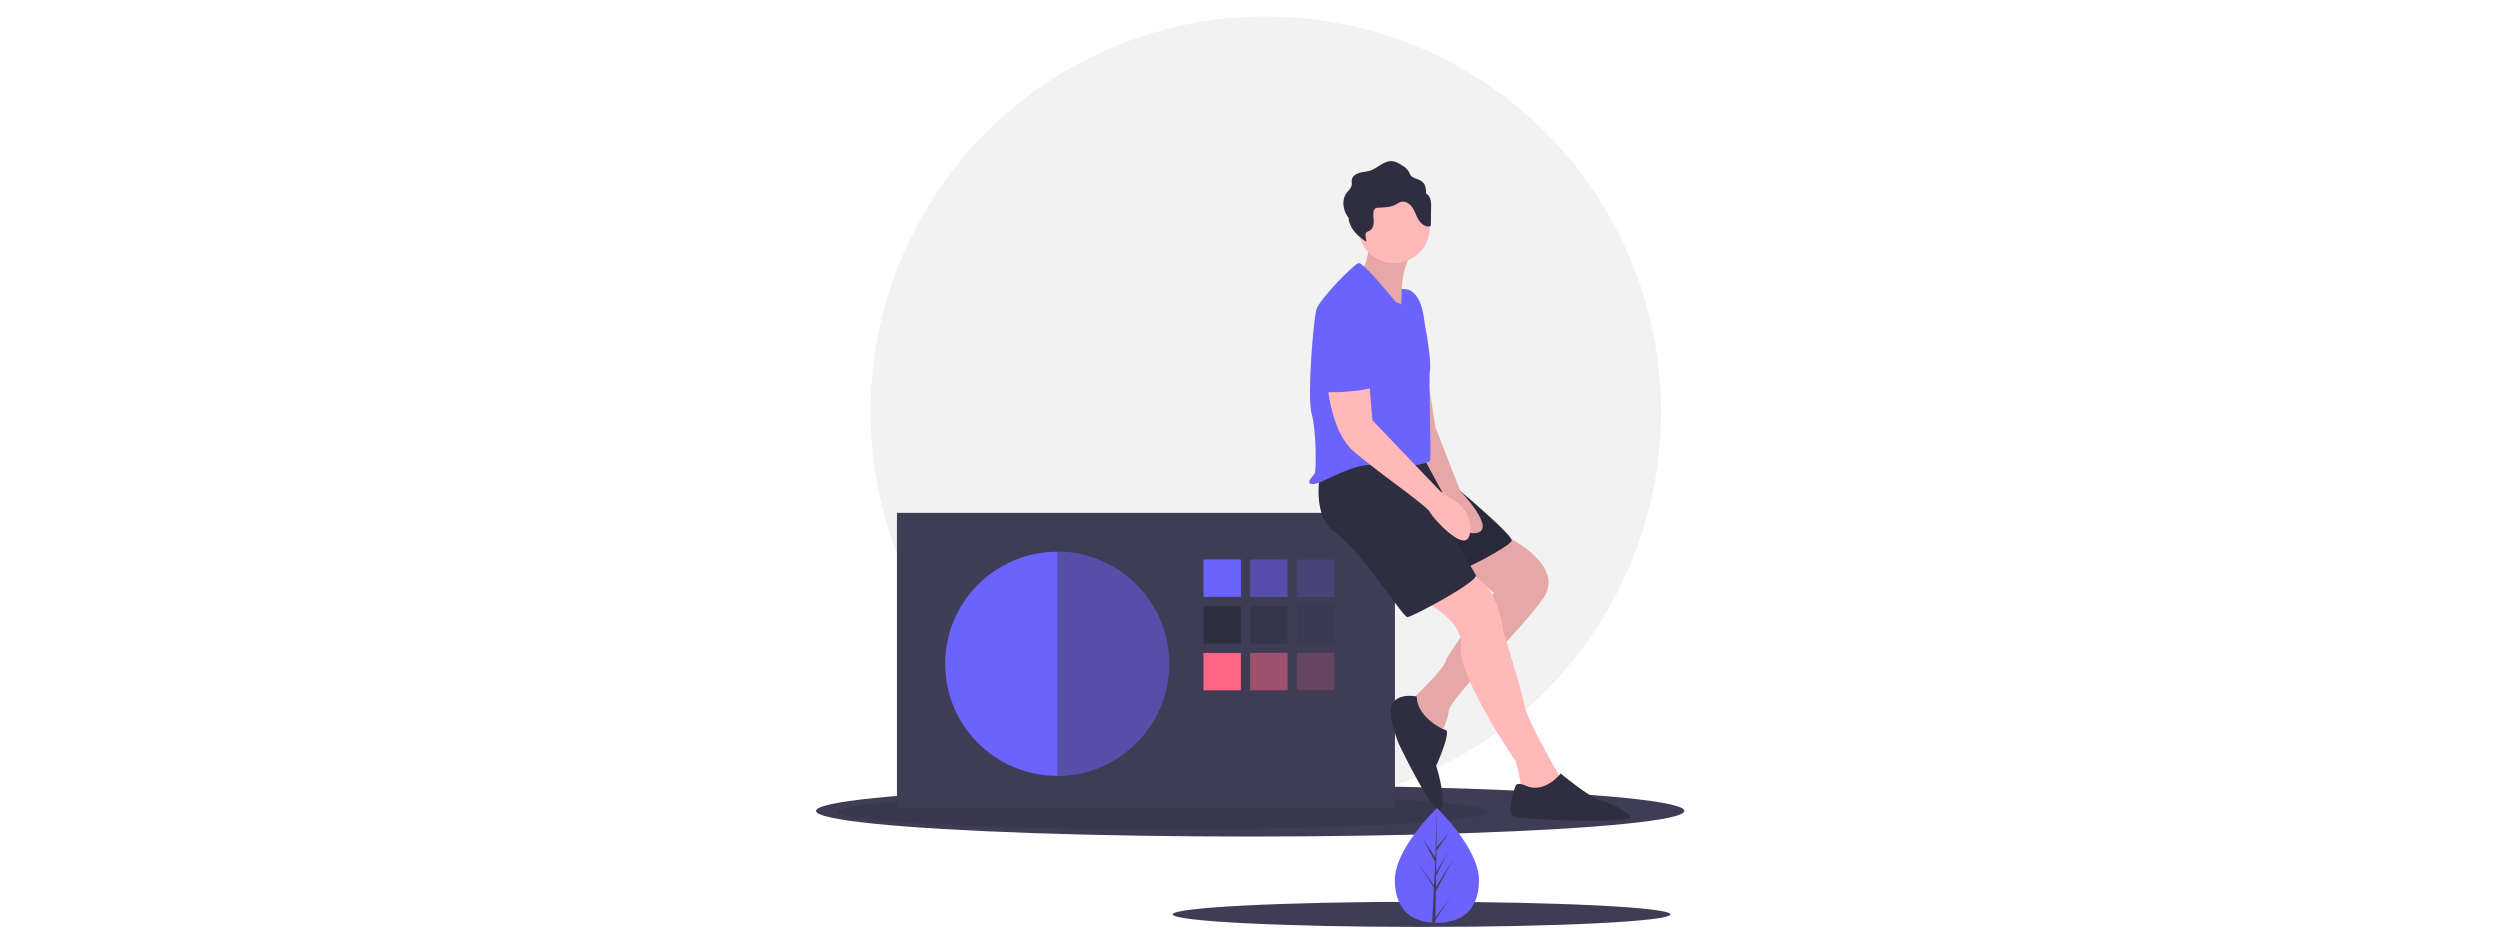 <?xml version="1.0" encoding="UTF-8" standalone="no"?>
<svg
   xmlns:dc="http://purl.org/dc/elements/1.1/"
   xmlns:cc="http://creativecommons.org/ns#"
   xmlns:rdf="http://www.w3.org/1999/02/22-rdf-syntax-ns#"
   xmlns:svg="http://www.w3.org/2000/svg"
   xmlns="http://www.w3.org/2000/svg"
   xmlns:xlink="http://www.w3.org/1999/xlink"
   xmlns:sodipodi="http://sodipodi.sourceforge.net/DTD/sodipodi-0.dtd"
   xmlns:inkscape="http://www.inkscape.org/namespaces/inkscape"
   id="ea878d0f-c60d-4637-874b-f3bcf7dfa137"
   data-name="Layer 1"
   width="1200"
   height="452.708"
   viewBox="0 0 1200 452.708"
   version="1.1"
   sodipodi:docname="img3.svg"
   inkscape:version="0.92.4 (5da689c313, 2019-01-14)">
  <defs
     id="defs113">
    <linearGradient
       id="bb74ba87-0e24-4c9d-a373-e17481b146a7"
       x1="345.7"
       y1="823.95"
       x2="345.7"
       y2="606.19"
       gradientTransform="translate(636.4)"
       gradientUnits="userSpaceOnUse">
      <stop
         offset="0"
         stop-color="gray"
         stop-opacity="0.25"
         id="stop2" />
      <stop
         offset="0.54"
         stop-color="gray"
         stop-opacity="0.12"
         id="stop4" />
      <stop
         offset="1"
         stop-color="gray"
         stop-opacity="0.1"
         id="stop6" />
    </linearGradient>
    <linearGradient
       id="9ace95f1-7a40-47d7-848c-20f8f7c52f52"
       x1="-254.27"
       y1="469.69"
       x2="-254.27"
       y2="232.12"
       gradientTransform="rotate(-2.2,1080.659,-27397.33)"
       xlink:href="#bb74ba87-0e24-4c9d-a373-e17481b146a7" />
  </defs>
  <sodipodi:namedview
     pagecolor="#ffffff"
     bordercolor="#666666"
     borderopacity="1"
     objecttolerance="10"
     gridtolerance="10"
     guidetolerance="10"
     inkscape:pageopacity="0"
     inkscape:pageshadow="2"
     inkscape:window-width="1600"
     inkscape:window-height="837"
     id="namedview111"
     showgrid="false"
     fit-margin-top="0"
     fit-margin-left="0"
     fit-margin-right="0"
     fit-margin-bottom="0"
     inkscape:zoom="0.30231408"
     inkscape:cx="361.09716"
     inkscape:cy="332.51329"
     inkscape:window-x="-8"
     inkscape:window-y="-8"
     inkscape:window-maximized="1"
     inkscape:current-layer="ea878d0f-c60d-4637-874b-f3bcf7dfa137" />
  <title
     id="title2">annotation</title>
  <g
     transform="matrix(0.747,0,0,0.747,-29.476,-77.283)"
     id="g192"
     style="stroke-width:1.339">
    <circle
       style="fill:#f2f2f2;stroke-width:1.339"
       id="circle4"
       r="254"
       cy="367.999"
       cx="852.806" />
    <ellipse
       style="fill:#3f3d56;stroke-width:1.339"
       id="ellipse14"
       ry="16.5"
       rx="279"
       cy="624.5"
       cx="842.806" />
    <ellipse
       style="opacity:0.1;stroke-width:1.339"
       id="ellipse16"
       ry="11.379"
       rx="209"
       cy="625.069"
       cx="786.806" />
    <ellipse
       style="fill:#3f3d56;stroke-width:1.339"
       id="ellipse22"
       ry="8.082"
       rx="159.879"
       cy="691"
       cx="952.927" />
    <rect
       style="fill:#3f3d56;stroke-width:1.339"
       id="rect24"
       height="190"
       width="320"
       y="433"
       x="615.806" />
    <circle
       style="fill:#6c63ff;stroke-width:1.339"
       id="circle26"
       r="72"
       cy="530"
       cx="718.806" />
    <rect
       style="fill:#6c63ff;stroke-width:1.339"
       id="rect28"
       height="24"
       width="24"
       y="463"
       x="812.806" />
    <rect
       style="opacity:0.5;fill:#6c63ff;stroke-width:1.339"
       id="rect30"
       height="24"
       width="24"
       y="463"
       x="842.806" />
    <rect
       style="opacity:0.2;fill:#6c63ff;stroke-width:1.339"
       id="rect32"
       height="24"
       width="24"
       y="463"
       x="872.806" />
    <rect
       style="fill:#2f2e41;stroke-width:1.339"
       id="rect34"
       height="24"
       width="24"
       y="493"
       x="812.806" />
    <rect
       style="opacity:0.5;fill:#2f2e41;stroke-width:1.339"
       id="rect36"
       height="24"
       width="24"
       y="493"
       x="842.806" />
    <rect
       style="opacity:0.2;fill:#2f2e41;stroke-width:1.339"
       id="rect38"
       height="24"
       width="24"
       y="493"
       x="872.806" />
    <rect
       style="fill:#ff6584;stroke-width:1.339"
       id="rect40"
       height="24"
       width="24"
       y="523"
       x="812.806" />
    <rect
       style="opacity:0.5;fill:#ff6584;stroke-width:1.339"
       id="rect42"
       height="24"
       width="24"
       y="523"
       x="842.806" />
    <rect
       style="opacity:0.2;fill:#ff6584;stroke-width:1.339"
       id="rect44"
       height="24"
       width="24"
       y="523"
       x="872.806" />
    <path
       style="opacity:0.5;fill:#3f3d56;stroke-width:1.339"
       inkscape:connector-curvature="0"
       id="path46-7"
       transform="translate(-39.097,-100.459)"
       d="m 757.903,558.459 v 144 c 39.765,0 74,-32.236 74,-72 0,-39.764 -34.236,-72 -74,-72 z" />
    <path
       style="fill:#ffb9b9;stroke-width:1.339"
       inkscape:connector-curvature="0"
       id="path48-7"
       transform="translate(-39.097,-100.459)"
       d="m 1043.403,546.959 c 0,0 42,19 27,41 -15,22 -60,64 -61,73 -1,9 -7,17 -7,17 0,0 -20,-21 -18,-23 2,-2 22,-21 23,-26 1,-5 31,-44 31,-44 l -27,-24 z" />
    <path
       style="opacity:0.1;stroke-width:1.339"
       inkscape:connector-curvature="0"
       id="path50-2"
       transform="translate(-39.097,-100.459)"
       d="m 1043.403,546.959 c 0,0 42,19 27,41 -15,22 -60,64 -61,73 -1,9 -7,17 -7,17 0,0 -20,-21 -18,-23 2,-2 22,-21 23,-26 1,-5 31,-44 31,-44 l -27,-24 z" />
    <path
       style="fill:#ffb9b9;stroke-width:1.339"
       inkscape:connector-curvature="0"
       id="path52-0"
       transform="translate(-39.097,-100.459)"
       d="m 990.403,588.959 c 0,0 29,12 27,31 -2,19 35,73 35,73 0,0 4,13 3,17 -1,4 26,3 26,3 v -9 c 0,0 -21,-36 -23,-46 -2,-10 -14,-49 -14,-49 0,0 -4,-35 -24,-35 a 37.5,37.5 0 0 0 -30,15 z" />
    <path
       style="fill:#2f2e41;stroke-width:1.339"
       inkscape:connector-curvature="0"
       id="path54-9"
       transform="translate(-39.097,-100.459)"
       d="m 991.903,498.459 c 0,0 60,49 58,53 -2,4 -31,19 -36,20 -5,1 -40.378,-73 -40.378,-73 z" />
    <path
       style="opacity:0.1;stroke-width:1.339"
       inkscape:connector-curvature="0"
       id="path56-1"
       transform="translate(-39.097,-100.459)"
       d="m 991.903,498.459 c 0,0 60,49 58,53 -2,4 -31,19 -36,20 -5,1 -40.378,-73 -40.378,-73 z" />
    <path
       style="fill:#2f2e41;stroke-width:1.339"
       inkscape:connector-curvature="0"
       id="path58-4"
       transform="translate(-39.097,-100.459)"
       d="m 926.903,508.459 c 0,0 -6,27 10,38 16,11 43,54 46,54 3,0 46,-23 44,-27 -2,-4 -24,-39 -24,-39 l -7,-37 c 0,0 -61,-2 -69,11 z" />
    <path
       style="fill:#ffb9b9;stroke-width:1.339"
       inkscape:connector-curvature="0"
       id="path60-5"
       transform="translate(-39.097,-100.459)"
       d="m 991.903,420.459 9,58 16,41 c 0,0 24,25 10,27 -14,2 -22,-27 -22,-27 l -13,-24 z" />
    <path
       style="opacity:0.1;stroke-width:1.339"
       inkscape:connector-curvature="0"
       id="path62-0"
       transform="translate(-39.097,-100.459)"
       d="m 991.903,420.459 9,58 16,41 c 0,0 24,25 10,27 -14,2 -22,-27 -22,-27 l -13,-24 z" />
    <path
       style="fill:#ffb9b9;stroke-width:1.339"
       inkscape:connector-curvature="0"
       id="path64-2"
       transform="translate(-39.097,-100.459)"
       d="m 958.403,355.959 c 0,0 0,21 -7,23 -7,2 28,29 28,29 0,0 -4,-35 10,-44 z" />
    <path
       style="opacity:0.1;stroke-width:1.339"
       inkscape:connector-curvature="0"
       id="path66-9"
       transform="translate(-39.097,-100.459)"
       d="m 958.403,355.959 c 0,0 0,21 -7,23 -7,2 28,29 28,29 0,0 -4,-35 10,-44 z" />
    <circle
       style="fill:#ffb9b9;stroke-width:1.339"
       id="circle68"
       r="23"
       cy="249.5"
       cx="935.306" />
    <path
       style="fill:#6c63ff;stroke-width:1.339"
       inkscape:connector-curvature="0"
       id="path70"
       transform="translate(-39.097,-100.459)"
       d="m 975.403,397.959 c 0,0 -21,-26 -24,-25 -3,1 -25,23 -27,30 -2,7 -6,57 -3,67 3,10 3,36 2,38 -1,2 -7,7 -1,7 6,0 27,-15 41,-12 14,3 33,-1 34,-3 1,-2 -1,-54 0,-58 1,-4 -2,-24 -3,-28 -1,-4 -1,-20 -11,-24 l -4.264,-0.421 -0.239,9.892 z" />
    <path
       style="fill:#ffb9b9;stroke-width:1.339"
       inkscape:connector-curvature="0"
       id="path72-5"
       transform="translate(-39.097,-100.459)"
       d="m 931.403,449.959 c 0,0 2,31 17,44 15,13 47,35 49,39 2,4 21,25 25,16 a 14.962,14.962 0 0 0 0.802,-8.867 22.053,22.053 0 0 0 -9.903,-14.413 l -8.899,-5.72 -44,-46 -2,-24 z" />
    <path
       style="fill:#2f2e41;stroke-width:1.339"
       inkscape:connector-curvature="0"
       id="path74"
       transform="translate(-39.097,-100.459)"
       d="m 988.903,651.459 c 0,0 -11.5,-2.5 -15.5,4.5 -4,7 4,26 4,26 0,0 23,48 27,42 4,-6 -3,-28 -3,-28 0,0 10,-22 6,-23 -4,-1 -18.5,-9.5 -18.5,-21.5 z" />
    <path
       style="fill:#2f2e41;stroke-width:1.339"
       inkscape:connector-curvature="0"
       id="path76-0"
       transform="translate(-39.097,-100.459)"
       d="m 1059.403,708.959 c 0,0 -6,-3 -7,0 -1,3 -7,18 0,20 7,2 76,4 74,0 -2,-4 -13,-9 -20,-11 -7,-2 -25,-17 -25,-17 0,0 -10,13 -22,8 z" />
    <path
       style="fill:#2f2e41;stroke-width:1.339"
       inkscape:connector-curvature="0"
       id="path78"
       transform="translate(-39.097,-100.459)"
       d="m 997.572,331.705 a 6.159,6.159 0 0 0 -2.671,-3.487 14.136,14.136 0 0 0 -0.564,-4.602 c -1.47,-4.344 -4.951,-4.095 -8.235,-6.016 -1.425,-0.833 -1.337,-1.57 -2.079,-2.939 a 10.907,10.907 0 0 0 -4.203,-4.288 c -2.107,-1.343 -4.332,-2.725 -6.825,-2.895 -5.239,-0.357 -9.256,4.571 -14.263,6.152 -2.207,0.697 -4.579,0.726 -6.797,1.385 -2.219,0.659 -4.432,2.232 -4.763,4.523 -0.153,1.058 0.117,2.143 -0.038,3.2 -0.308,2.101 -2.151,3.573 -3.386,5.302 -2.729,3.822 -2.417,9.222 -0.235,13.38 a 18.81,18.81 0 0 0 1.574,2.463 15.15,15.15 0 0 0 1.662,5.626 c 2.183,4.159 5.938,7.266 9.861,9.848 a 23.277,23.277 0 0 1 -0.582,-4.199 2.897,2.897 0 0 1 0.179,-1.391 c 0.437,-0.913 1.591,-1.156 2.472,-1.656 1.823,-1.036 2.538,-3.329 2.591,-5.425 0.053,-2.096 -0.392,-4.196 -0.172,-6.282 a 3.432,3.432 0 0 1 1.175,-2.525 4.059,4.059 0 0 1 2.215,-0.528 c 3.736,-0.152 7.639,-0.221 10.934,-1.988 a 16.203,16.203 0 0 1 3.403,-1.722 c 2.8,-0.73 5.662,1.232 7.276,3.635 1.614,2.402 2.418,5.261 3.907,7.742 1.489,2.481 4.061,4.694 6.94,4.4 a 1.152,1.152 0 0 0 0.86,-0.382 1.289,1.289 0 0 0 0.158,-0.732 l 0.161,-11.005 a 16.634,16.634 0 0 0 -0.555,-5.593 z" />
    <path
       style="fill:#6c63ff;stroke-width:1.339"
       inkscape:connector-curvature="0"
       id="path80"
       transform="translate(-39.097,-100.459)"
       d="m 940.403,398.959 c 0,0 22,10 21,31 -1,21 6,23 -11,25 -17,2 -21,0 -22,2 -1,2 -7,-46 -3,-51 4,-5 15,-7 15,-7 z" />
    <path
       style="fill:#6c63ff;stroke-width:1.339"
       inkscape:connector-curvature="0"
       id="path142-8"
       transform="translate(-39.097,-100.459)"
       d="m 1028.903,769.392 c 0,20.356 -12.1,27.464 -27.028,27.464 -0.346,0 -0.692,-0.005 -1.035,-0.013 -0.692,-0.015 -1.378,-0.047 -2.055,-0.095 -13.473,-0.953 -23.939,-8.426 -23.939,-27.357 0,-19.588 25.031,-44.307 26.916,-46.141 v -0.002 c 0.072,-0.072 0.11,-0.107 0.11,-0.107 0,0 27.028,25.896 27.028,46.25 z" />
    <path
       style="fill:#3f3d56;stroke-width:1.339"
       inkscape:connector-curvature="0"
       id="path144-8"
       transform="translate(-39.097,-100.459)"
       d="m 1000.89,793.741 9.886,-13.811 -9.911,15.329 -0.025,1.585 c -0.692,-0.015 -1.378,-0.047 -2.055,-0.095 l 1.065,-20.364 -0.007,-0.159 0.017,-0.027 0.102,-1.925 -9.936,-15.366 9.965,13.923 0.025,0.408 0.803,-15.386 -8.506,-15.879 8.611,13.18 0.838,-31.902 v -0.109 0.107 l -0.139,25.155 8.468,-9.973 -8.503,12.14 -0.224,13.777 7.908,-13.222 -7.941,15.249 -0.124,7.659 11.476,-18.404 -11.52,21.075 z" />
  </g>
</svg>
